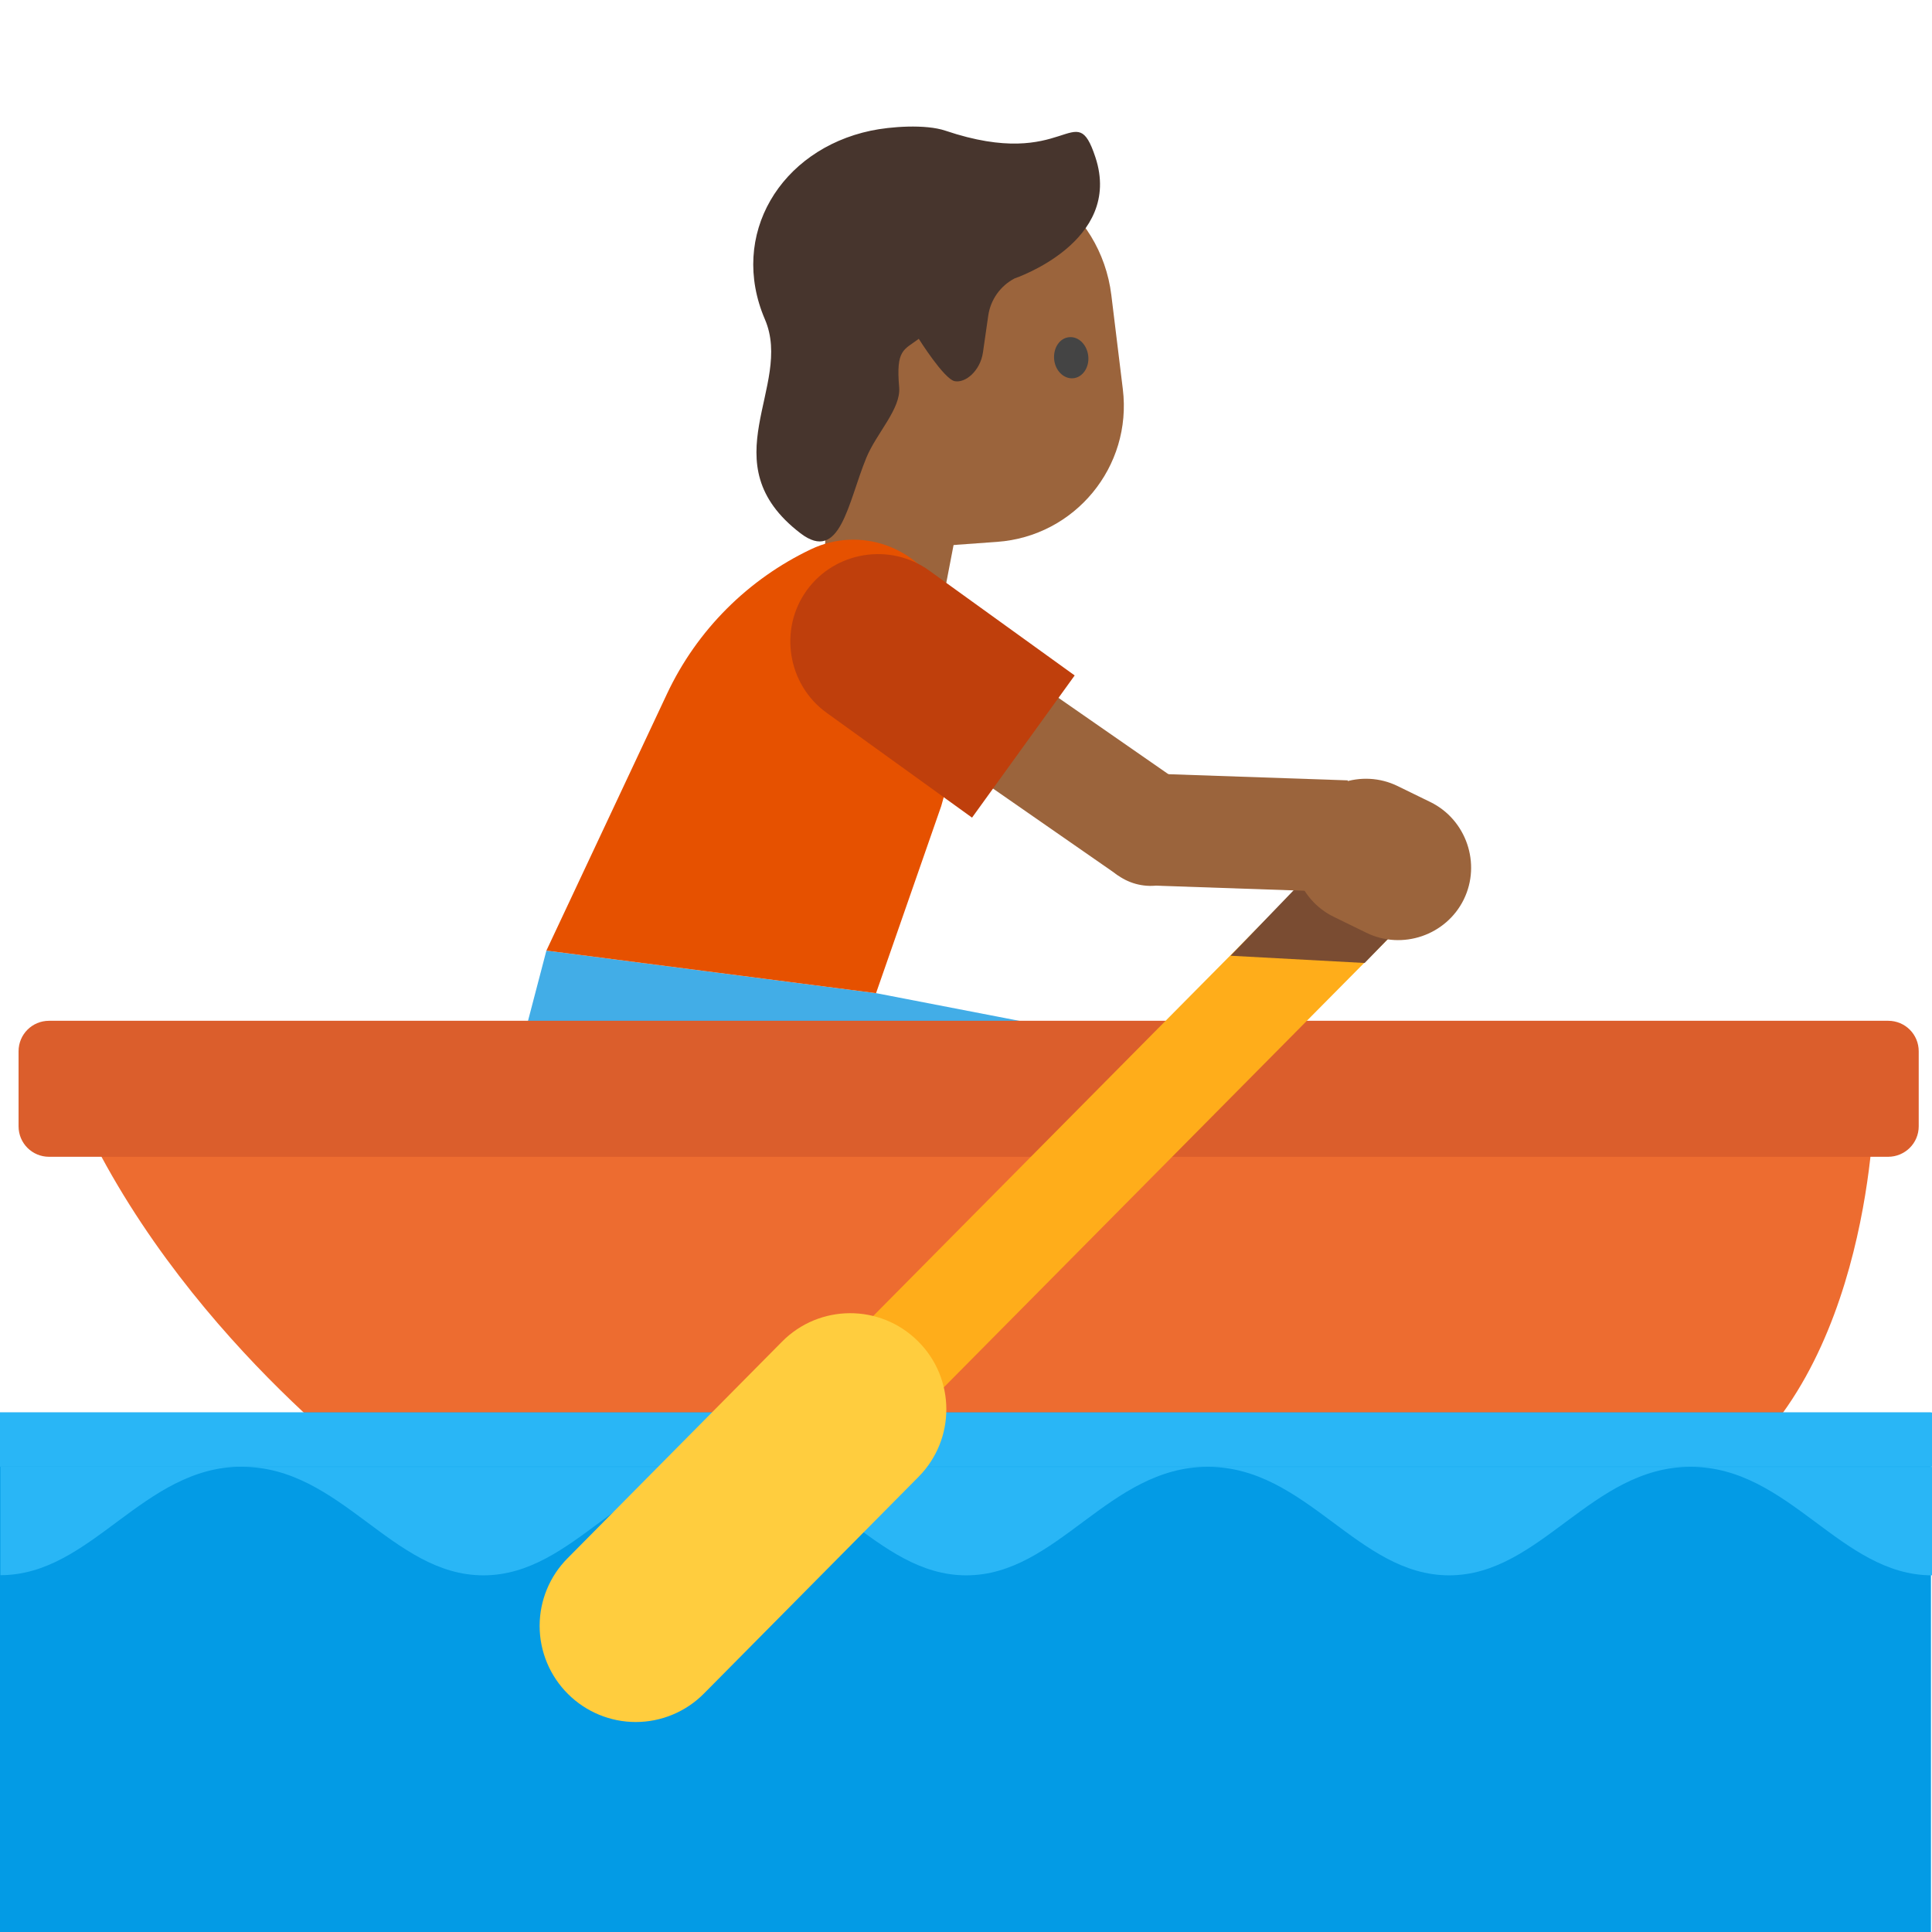 <?xml version='1.0' encoding='UTF-8'?>
<svg xmlns="http://www.w3.org/2000/svg" version="1.1" xml:space="preserve" style="fill-rule:evenodd;clip-rule:evenodd;stroke-linejoin:round;stroke-miterlimit:2;" viewBox="0 0 128 128">
  <path d="M55.01,29.67L54.46,39.88L62.19,41.23L66.03,21.29L55.01,29.67Z" style="fill:#9b643c;fill-rule:nonzero;"/>
  <path d="M34.64,68.94L36.2,62.98L58.05,65.8L74.29,68.94L74.29,72.73L34.64,72.73L34.64,68.94Z" style="fill:#42ade7;fill-rule:nonzero;"/>
  <path d="M61.757,49.443L65.984,43.358L78.295,51.908L74.069,57.994L61.757,49.443Z" style="fill:#9b643c;fill-rule:nonzero;"/>
  <g transform="matrix(0.992,-0.129,0.129,0.992,-6.445,10.281)">
    <circle cx="76.21" cy="54.93" r="3.75" style="fill:#9b643c;"/>
  </g>
  <path d="M53.6,19.7L54.96,36.7L66.06,35.9C71.22,35.53 75.02,30.92 74.39,25.78L73.63,19.56C72.93,13.81 67.42,9.92 61.77,11.18L59.53,11.68C55.846,12.495 53.3,15.939 53.6,19.7Z" style="fill:#9b643c;fill-rule:nonzero;"/>
  <path d="M69.84,23.81C69.91,24.56 70.48,25.12 71.11,25.06C71.73,25 72.18,24.34 72.1,23.59C72.02,22.84 71.46,22.28 70.84,22.34C70.21,22.39 69.77,23.05 69.84,23.81" style="fill:#444;fill-rule:nonzero;"/>
  <path d="M64.85,44.53L62.36,53.4L58.04,65.8L36.2,62.98L44.18,45.99C46.18,41.72 49.59,38.36 53.73,36.39C56.96,34.85 60.84,36.2 62.39,39.43L64.85,44.53Z" style="fill:#e65100;fill-rule:nonzero;"/>
  <path d="M71.2,44.75L64.4,54.17L54.76,47.22C52.176,45.355 51.585,41.694 53.45,39.11C55.315,36.526 58.976,35.935 61.56,37.8L71.2,44.75Z" style="fill:#bf3f0c;fill-rule:nonzero;"/>
  <path d="M5.01,73.15L124.17,73.15C124.17,73.15 124.03,91.01 113.54,98.13L25.52,98.13C25.52,98.13 11.68,88.22 5.01,73.15Z" style="fill:#ed6c30;fill-rule:nonzero;"/>
  <path d="M125.09,76.64L3.25,76.64C2.13,76.64 1.23,75.74 1.23,74.62L1.23,69.65C1.23,68.53 2.13,67.63 3.25,67.63L125.1,67.63C126.22,67.63 127.12,68.53 127.12,69.65L127.12,74.62C127.12,75.74 126.21,76.64 125.09,76.64Z" style="fill:#db5e2c;fill-rule:nonzero;"/>
  <path d="M60.384,94.082L55.659,89.402L88.015,56.734L92.74,61.414L60.384,94.082Z" style="fill:#ffad1a;fill-rule:nonzero;"/>
  <path d="M90.41,63.8L81.53,63.32L91.39,53.08L96.66,57.37L90.41,63.8Z" style="fill:#7a4c32;fill-rule:nonzero;"/>
  <path d="M76.356,58.67L76.61,51.265L89.292,51.701L89.038,59.106L76.356,58.67Z" style="fill:#9b643c;fill-rule:nonzero;"/>
  <path d="M96.98,59.59C95.816,61.965 92.905,62.962 90.53,61.8L88.36,60.74C85.985,59.576 84.988,56.665 86.15,54.29C87.314,51.915 90.225,50.918 92.6,52.08L94.77,53.14C97.145,54.304 98.142,57.215 96.98,59.59Z" style="fill:#9b643c;fill-rule:nonzero;"/>
  <rect x="0" y="93.58" width="127.93" height="34.42" style="fill:#039be5;fill-rule:nonzero;"/>
  <g>
    <path d="M0.03,104.36C6.09,104.36 9.46,97.17 16.03,97.17L0.03,97.17L0.03,104.36ZM16.03,97.18C22.6,97.18 25.96,104.37 32.03,104.37C38.1,104.37 41.46,97.18 48.03,97.18L16.03,97.18Z" style="fill:#29b6f6;fill-rule:nonzero;"/>
    <path d="M48.02,97.18C54.59,97.18 57.95,104.37 64.02,104.37C70.08,104.37 73.45,97.18 80.02,97.18L48.02,97.18Z" style="fill:#29b6f6;fill-rule:nonzero;"/>
    <path d="M80.01,97.18C86.58,97.18 89.94,104.37 96.01,104.37C102.07,104.37 105.44,97.18 112.01,97.18L80.01,97.18Z" style="fill:#29b6f6;fill-rule:nonzero;"/>
    <path d="M112,97.18C118.57,97.18 121.93,104.37 128,104.37L128,97.18L112,97.18ZM0,93.58L128,93.58L128,97.17L0,97.17L0,93.58Z" style="fill:#29b6f6;fill-rule:nonzero;"/>
  </g>
  <path d="M60.81,88.85C63.31,91.32 63.33,95.35 60.85,97.85L46.64,112.2C45.447,113.407 43.818,114.088 42.12,114.088C40.442,114.088 38.83,113.423 37.64,112.24C36.433,111.047 35.752,109.418 35.752,107.72C35.752,106.042 36.417,104.43 37.6,103.24L51.81,88.89C54.28,86.39 58.31,86.37 60.81,88.85Z" style="fill:#ffcd3e;fill-rule:nonzero;"/>
  <g transform="matrix(-1.003,0.111,0.111,1.003,120.086,-3.944)">
    <path d="M70.326,31.373C67.946,33.651 67.007,29.712 65.482,26.925C64.635,25.377 62.863,23.982 62.83,22.56C62.773,20.06 62.26,20.17 61.2,19.54C61.2,19.54 59.85,22.335 59.168,22.56C58.486,22.785 57.417,22.075 57.11,20.89L56.5,18.53C56.236,17.508 55.494,16.673 54.51,16.29C54.51,16.29 47.15,14.697 48.362,8.971C49.253,4.762 50.263,9.735 57.96,6.15C59.211,5.567 61.53,5.482 62.83,5.612C68.85,6.202 72.859,11.379 71.099,17.161C69.705,21.74 75.809,26.121 70.326,31.373Z" style="fill:#47352d;fill-rule:nonzero;"/>
  </g>
</svg>

